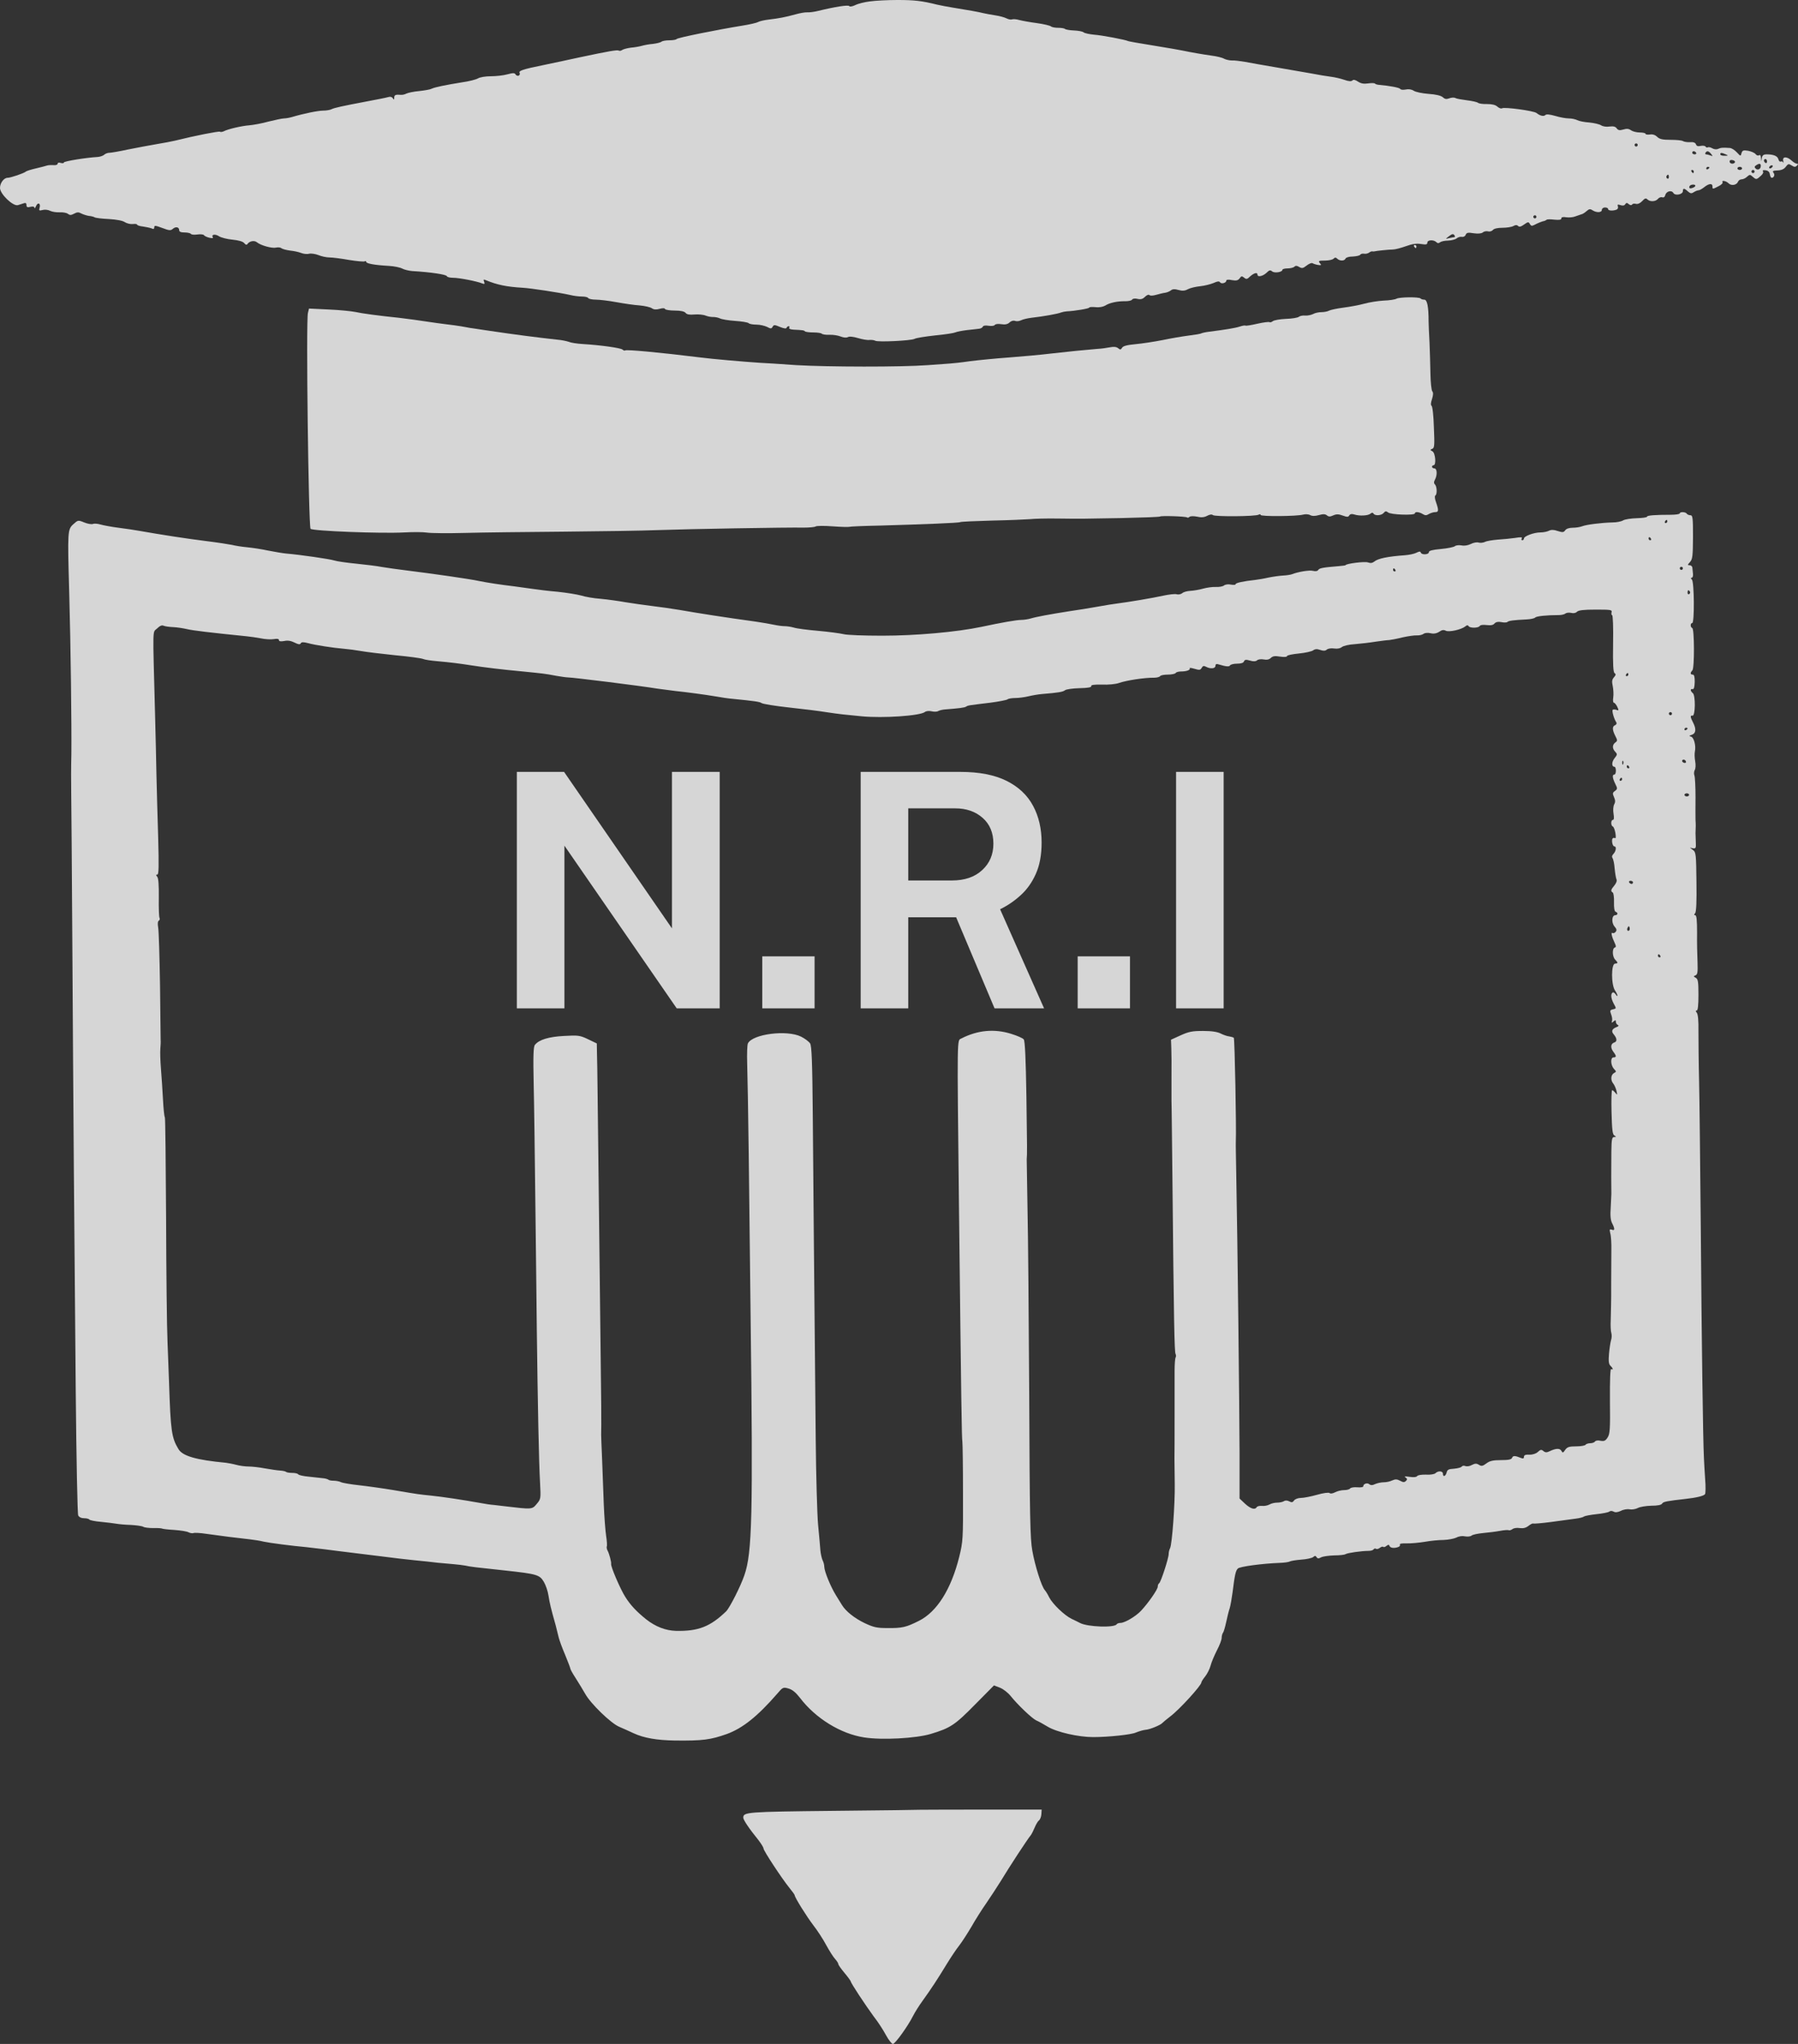 <svg width="66" height="75" viewBox="0 0 66 75" fill="none" xmlns="http://www.w3.org/2000/svg">
<rect x="0" y="0" width="66" height="75" fill="#333333" stroke="none"/>
<path d="M31.928 0.052C31.734 0.075 31.488 0.138 31.391 0.189C31.282 0.241 31.196 0.252 31.173 0.224C31.145 0.172 30.658 0.247 30.029 0.401C29.886 0.436 29.709 0.459 29.629 0.453C29.555 0.447 29.36 0.482 29.2 0.527C28.828 0.631 28.576 0.676 28.227 0.717C28.073 0.734 27.89 0.774 27.827 0.808C27.764 0.843 27.507 0.9 27.255 0.94C26.334 1.089 24.853 1.387 24.836 1.433C24.824 1.456 24.704 1.479 24.573 1.479C24.441 1.479 24.309 1.502 24.281 1.531C24.247 1.559 24.109 1.594 23.966 1.611C23.823 1.622 23.646 1.657 23.566 1.68C23.486 1.703 23.308 1.737 23.165 1.748C23.022 1.766 22.879 1.806 22.839 1.834C22.799 1.863 22.748 1.875 22.714 1.857C22.662 1.823 22.359 1.875 21.278 2.104C20.98 2.173 20.386 2.293 19.962 2.385C19.173 2.545 19.024 2.597 19.076 2.683C19.093 2.712 19.076 2.752 19.041 2.775C19.007 2.792 18.956 2.775 18.927 2.735C18.893 2.671 18.835 2.671 18.618 2.729C18.475 2.769 18.206 2.798 18.017 2.798C17.823 2.798 17.617 2.832 17.543 2.878C17.474 2.918 17.211 2.987 16.959 3.021C16.387 3.113 15.958 3.199 15.844 3.256C15.793 3.285 15.592 3.319 15.386 3.342C15.186 3.359 14.975 3.405 14.917 3.434C14.854 3.468 14.769 3.485 14.711 3.48C14.523 3.463 14.471 3.485 14.471 3.583C14.471 3.663 14.46 3.669 14.42 3.606C14.385 3.554 14.322 3.537 14.237 3.566C14.162 3.589 13.831 3.652 13.499 3.715C12.532 3.898 12.275 3.956 12.172 4.007C12.115 4.036 11.977 4.059 11.863 4.059C11.674 4.059 11.142 4.168 10.719 4.294C10.622 4.322 10.49 4.345 10.427 4.345C10.364 4.345 10.113 4.397 9.861 4.46C9.615 4.529 9.295 4.586 9.152 4.598C8.86 4.621 8.374 4.735 8.219 4.815C8.162 4.844 8.094 4.85 8.071 4.833C8.025 4.81 7.167 4.976 6.435 5.159C6.309 5.188 5.994 5.251 5.737 5.291C5.474 5.337 5.005 5.423 4.696 5.486C4.381 5.555 4.073 5.607 4.01 5.607C3.947 5.607 3.861 5.641 3.821 5.681C3.781 5.715 3.672 5.756 3.575 5.761C3.163 5.784 2.345 5.916 2.345 5.962C2.345 5.991 2.294 5.996 2.231 5.979C2.162 5.956 2.116 5.968 2.116 6.008C2.116 6.042 2.048 6.071 1.962 6.059C1.87 6.054 1.762 6.059 1.716 6.077C1.67 6.094 1.487 6.14 1.316 6.18C1.144 6.22 0.972 6.272 0.944 6.3C0.864 6.363 0.389 6.524 0.28 6.524C0.143 6.524 0 6.713 0 6.896C0 7.12 0.48 7.579 0.658 7.527C0.721 7.51 0.818 7.475 0.875 7.458C0.944 7.435 0.972 7.458 0.972 7.527C0.972 7.601 1.007 7.619 1.115 7.59C1.213 7.567 1.258 7.579 1.264 7.624C1.264 7.665 1.287 7.642 1.321 7.567C1.384 7.407 1.504 7.458 1.453 7.624C1.424 7.728 1.436 7.739 1.567 7.705C1.653 7.682 1.773 7.699 1.848 7.739C1.916 7.773 2.071 7.796 2.191 7.791C2.311 7.785 2.448 7.808 2.494 7.848C2.562 7.9 2.608 7.9 2.717 7.842C2.831 7.779 2.889 7.779 2.991 7.837C3.06 7.871 3.186 7.911 3.266 7.923C3.34 7.928 3.438 7.951 3.472 7.974C3.506 7.997 3.741 8.026 3.992 8.037C4.273 8.054 4.502 8.095 4.582 8.152C4.656 8.198 4.788 8.232 4.879 8.221C4.965 8.209 5.033 8.221 5.033 8.244C5.033 8.266 5.131 8.301 5.251 8.312C5.365 8.33 5.508 8.358 5.565 8.381C5.634 8.416 5.663 8.404 5.663 8.341C5.663 8.266 5.703 8.272 5.954 8.364C6.212 8.461 6.263 8.467 6.343 8.398C6.452 8.301 6.578 8.33 6.578 8.45C6.578 8.502 6.641 8.53 6.772 8.53C6.881 8.53 6.984 8.553 7.007 8.582C7.024 8.61 7.127 8.622 7.241 8.605C7.356 8.588 7.464 8.599 7.487 8.628C7.533 8.702 7.859 8.782 7.813 8.708C7.745 8.605 7.899 8.576 8.036 8.668C8.116 8.719 8.34 8.777 8.534 8.794C8.763 8.817 8.923 8.863 8.969 8.926C9.014 8.983 9.055 8.995 9.083 8.954C9.157 8.845 9.335 8.811 9.432 8.891C9.569 9.006 9.987 9.121 10.13 9.086C10.204 9.069 10.29 9.075 10.33 9.109C10.37 9.138 10.513 9.178 10.65 9.195C10.782 9.207 10.965 9.247 11.051 9.281C11.137 9.316 11.268 9.333 11.348 9.31C11.423 9.293 11.577 9.316 11.691 9.361C11.8 9.407 11.983 9.447 12.098 9.447C12.206 9.447 12.532 9.488 12.812 9.539C13.098 9.585 13.356 9.608 13.384 9.591C13.419 9.574 13.442 9.579 13.442 9.608C13.442 9.671 13.751 9.728 14.277 9.757C14.471 9.768 14.689 9.814 14.763 9.854C14.837 9.895 15.003 9.935 15.129 9.946C15.81 9.986 16.387 10.072 16.404 10.135C16.416 10.17 16.519 10.193 16.633 10.193C16.851 10.193 17.503 10.319 17.697 10.399C17.789 10.433 17.8 10.422 17.772 10.342C17.737 10.256 17.749 10.244 17.829 10.279C18.246 10.451 18.595 10.525 19.19 10.559C19.493 10.577 20.517 10.732 20.923 10.823C21.055 10.858 21.255 10.881 21.364 10.881C21.467 10.881 21.575 10.903 21.593 10.938C21.61 10.967 21.735 10.995 21.867 10.995C21.999 10.995 22.342 11.035 22.622 11.087C22.908 11.139 23.291 11.196 23.48 11.207C23.669 11.225 23.869 11.27 23.926 11.31C24 11.362 24.086 11.368 24.212 11.333C24.332 11.299 24.401 11.305 24.412 11.339C24.424 11.368 24.584 11.396 24.767 11.396C24.984 11.396 25.122 11.425 25.167 11.482C25.213 11.54 25.31 11.557 25.493 11.54C25.631 11.528 25.819 11.546 25.899 11.58C25.985 11.614 26.111 11.637 26.186 11.632C26.26 11.632 26.369 11.655 26.426 11.683C26.489 11.717 26.735 11.758 26.981 11.775C27.227 11.792 27.45 11.826 27.484 11.861C27.512 11.889 27.638 11.912 27.77 11.912C27.896 11.912 28.067 11.953 28.153 11.993C28.29 12.067 28.319 12.067 28.359 11.993C28.405 11.912 28.433 11.912 28.634 11.998C28.777 12.056 28.862 12.067 28.874 12.027C28.885 11.998 28.92 11.97 28.948 11.97C28.983 11.97 28.988 11.993 28.971 12.027C28.948 12.062 29.017 12.09 29.125 12.096C29.48 12.113 29.509 12.119 29.549 12.159C29.572 12.182 29.715 12.199 29.863 12.199C30.012 12.199 30.149 12.222 30.166 12.245C30.184 12.268 30.304 12.291 30.441 12.285C30.578 12.279 30.761 12.308 30.859 12.348C30.962 12.388 31.064 12.4 31.122 12.371C31.179 12.337 31.322 12.354 31.494 12.405C31.648 12.451 31.837 12.486 31.917 12.474C31.997 12.469 32.088 12.48 32.128 12.503C32.22 12.56 33.438 12.503 33.57 12.434C33.627 12.4 33.965 12.348 34.325 12.308C34.685 12.274 35.017 12.222 35.063 12.199C35.108 12.176 35.303 12.136 35.492 12.113C35.681 12.096 35.886 12.067 35.944 12.062C36.007 12.056 36.069 12.016 36.081 11.981C36.092 11.947 36.178 11.935 36.287 11.953C36.395 11.97 36.493 11.958 36.516 11.924C36.538 11.889 36.641 11.878 36.75 11.895C36.893 11.918 36.985 11.901 37.059 11.832C37.116 11.775 37.202 11.752 37.259 11.775C37.316 11.798 37.414 11.786 37.482 11.752C37.551 11.717 37.722 11.677 37.865 11.66C38.317 11.609 38.826 11.517 38.952 11.465C38.998 11.448 39.09 11.431 39.152 11.425C39.444 11.414 39.982 11.322 39.982 11.288C39.982 11.265 40.085 11.259 40.211 11.27C40.348 11.288 40.491 11.259 40.571 11.213C40.725 11.11 41.023 11.047 41.309 11.053C41.423 11.053 41.538 11.03 41.555 10.995C41.578 10.955 41.663 10.944 41.755 10.967C41.875 10.995 41.949 10.972 42.029 10.892C42.098 10.823 42.167 10.8 42.195 10.829C42.224 10.858 42.327 10.852 42.441 10.818C42.55 10.789 42.699 10.749 42.767 10.743C42.842 10.732 42.933 10.691 42.979 10.657C43.036 10.605 43.122 10.6 43.259 10.64C43.402 10.68 43.494 10.674 43.608 10.611C43.694 10.565 43.894 10.519 44.06 10.502C44.226 10.485 44.443 10.428 44.552 10.382C44.689 10.319 44.752 10.313 44.786 10.359C44.832 10.433 45.015 10.382 45.015 10.296C45.015 10.261 45.095 10.25 45.221 10.279C45.381 10.307 45.444 10.29 45.502 10.216C45.564 10.124 45.587 10.124 45.667 10.187C45.747 10.256 45.782 10.25 45.89 10.141C46.033 10.015 46.159 9.981 46.159 10.078C46.159 10.175 46.348 10.141 46.485 10.015C46.588 9.912 46.628 9.9 46.697 9.958C46.783 10.032 47.074 9.986 47.074 9.9C47.074 9.872 47.16 9.849 47.263 9.849C47.366 9.849 47.48 9.82 47.515 9.786C47.561 9.74 47.606 9.746 47.692 9.797C47.789 9.854 47.829 9.849 47.961 9.746C48.047 9.677 48.144 9.637 48.184 9.66C48.218 9.682 48.31 9.711 48.384 9.723C48.504 9.74 48.516 9.728 48.447 9.654C48.384 9.574 48.407 9.562 48.63 9.562C48.767 9.562 48.91 9.533 48.95 9.493C49.002 9.442 49.036 9.442 49.088 9.493C49.179 9.585 49.357 9.579 49.391 9.488C49.408 9.447 49.523 9.413 49.654 9.413C49.786 9.407 49.906 9.379 49.929 9.35C49.946 9.316 50.014 9.298 50.077 9.31C50.135 9.321 50.22 9.298 50.255 9.27C50.295 9.241 50.346 9.218 50.369 9.224C50.398 9.23 50.432 9.23 50.449 9.224C50.501 9.207 50.987 9.155 51.136 9.155C51.216 9.155 51.427 9.098 51.605 9.035C51.839 8.949 51.999 8.926 52.165 8.954C52.348 8.983 52.394 8.972 52.394 8.903C52.394 8.8 52.628 8.788 52.726 8.886C52.771 8.931 52.811 8.931 52.863 8.891C52.903 8.857 53.035 8.828 53.16 8.828C53.281 8.823 53.418 8.788 53.469 8.748C53.515 8.708 53.601 8.679 53.664 8.691C53.721 8.702 53.784 8.668 53.801 8.616C53.835 8.536 53.887 8.524 54.093 8.559C54.259 8.582 54.373 8.57 54.43 8.53C54.47 8.49 54.562 8.473 54.625 8.49C54.682 8.507 54.762 8.484 54.802 8.438C54.842 8.387 54.979 8.358 55.151 8.358C55.305 8.358 55.488 8.33 55.551 8.295C55.631 8.249 55.683 8.249 55.729 8.295C55.769 8.335 55.837 8.318 55.946 8.238C56.089 8.135 56.112 8.135 56.158 8.221C56.198 8.289 56.232 8.301 56.318 8.255C56.432 8.192 56.627 8.112 56.695 8.106C56.712 8.1 56.747 8.083 56.77 8.066C56.787 8.043 56.918 8.043 57.056 8.06C57.239 8.077 57.313 8.066 57.313 8.014C57.313 7.968 57.376 7.951 57.502 7.974C57.599 7.986 57.748 7.974 57.828 7.94C57.908 7.911 58.005 7.877 58.045 7.865C58.091 7.859 58.177 7.802 58.234 7.751C58.331 7.665 58.371 7.659 58.457 7.716C58.611 7.814 58.8 7.802 58.8 7.699C58.8 7.653 58.852 7.613 58.914 7.613C58.977 7.613 59.029 7.636 59.029 7.67C59.029 7.733 59.2 7.745 59.338 7.693C59.384 7.676 59.406 7.624 59.389 7.573C59.361 7.504 59.384 7.493 59.486 7.527C59.567 7.556 59.63 7.544 59.658 7.493C59.698 7.435 59.727 7.435 59.79 7.493C59.841 7.533 59.893 7.538 59.91 7.504C59.927 7.475 59.99 7.464 60.053 7.481C60.116 7.498 60.207 7.458 60.282 7.378C60.373 7.275 60.419 7.263 60.47 7.315C60.568 7.412 60.773 7.401 60.859 7.298C60.899 7.246 60.974 7.223 61.019 7.24C61.065 7.258 61.111 7.229 61.128 7.16C61.162 7.017 61.357 6.965 61.425 7.08C61.489 7.194 61.775 7.137 61.775 7.011C61.775 6.896 61.826 6.902 61.958 7.023C62.049 7.103 62.089 7.109 62.175 7.051C62.238 7.011 62.318 6.982 62.352 6.982C62.386 6.982 62.478 6.931 62.558 6.868C62.73 6.73 62.861 6.719 62.861 6.839C62.861 6.948 62.861 6.948 63.084 6.833C63.181 6.787 63.25 6.719 63.233 6.69C63.176 6.604 63.365 6.633 63.456 6.73C63.559 6.828 63.748 6.793 63.799 6.667C63.816 6.621 63.874 6.581 63.925 6.581C63.982 6.581 64.074 6.541 64.131 6.484C64.228 6.398 64.24 6.398 64.348 6.495C64.446 6.581 64.474 6.587 64.56 6.518C64.703 6.403 64.749 6.335 64.709 6.277C64.692 6.249 64.737 6.237 64.812 6.249C64.903 6.26 64.955 6.312 64.966 6.392C64.978 6.466 65.006 6.524 65.035 6.524C65.121 6.524 65.161 6.409 65.098 6.335C65.052 6.277 65.086 6.26 65.246 6.254C65.389 6.249 65.487 6.208 65.55 6.122C65.635 6.008 65.658 6.002 65.767 6.071C65.864 6.134 65.904 6.134 65.961 6.077C66.013 6.025 66.013 6.008 65.961 6.008C65.921 6.008 65.835 5.956 65.767 5.893C65.59 5.733 65.418 5.738 65.458 5.905C65.475 5.979 65.475 6.002 65.458 5.962C65.441 5.928 65.401 5.91 65.367 5.928C65.338 5.945 65.298 5.91 65.281 5.847C65.252 5.727 65.109 5.664 64.852 5.664C64.737 5.664 64.692 5.698 64.674 5.79L64.651 5.922L64.64 5.79C64.634 5.704 64.612 5.67 64.566 5.698C64.531 5.721 64.474 5.698 64.44 5.652C64.406 5.607 64.285 5.555 64.165 5.532C63.988 5.503 63.954 5.521 63.925 5.624C63.897 5.738 63.891 5.738 63.754 5.589C63.673 5.503 63.559 5.429 63.49 5.429C63.233 5.412 63.17 5.417 63.067 5.463C63.004 5.492 62.918 5.48 62.85 5.44C62.793 5.406 62.718 5.389 62.69 5.406C62.661 5.423 62.627 5.412 62.604 5.377C62.587 5.349 62.507 5.337 62.426 5.354C62.329 5.377 62.278 5.36 62.255 5.297C62.232 5.234 62.158 5.205 62.038 5.217C61.94 5.222 61.82 5.205 61.775 5.177C61.729 5.148 61.529 5.131 61.323 5.131C61.031 5.131 60.922 5.108 60.831 5.022C60.756 4.947 60.659 4.919 60.562 4.936C60.47 4.947 60.402 4.936 60.402 4.907C60.402 4.884 60.304 4.861 60.19 4.861C60.07 4.861 59.927 4.821 59.87 4.781C59.795 4.724 59.715 4.712 59.59 4.752C59.452 4.793 59.395 4.781 59.343 4.707C59.298 4.643 59.218 4.626 59.08 4.643C58.972 4.661 58.84 4.643 58.772 4.598C58.709 4.557 58.514 4.512 58.331 4.494C58.154 4.483 57.959 4.443 57.896 4.408C57.828 4.374 57.691 4.345 57.582 4.345C57.479 4.345 57.256 4.305 57.09 4.254C56.884 4.196 56.764 4.185 56.73 4.219C56.667 4.282 56.535 4.254 56.398 4.145C56.295 4.064 55.225 3.921 55.139 3.973C55.105 3.996 55.025 3.967 54.968 3.915C54.894 3.847 54.768 3.818 54.585 3.818C54.436 3.824 54.287 3.801 54.253 3.772C54.218 3.743 54.035 3.703 53.847 3.68C53.664 3.657 53.469 3.623 53.429 3.6C53.383 3.571 53.281 3.577 53.206 3.606C53.097 3.646 53.04 3.64 52.966 3.571C52.897 3.508 52.709 3.463 52.44 3.445C52.211 3.428 51.965 3.377 51.896 3.331C51.816 3.279 51.708 3.262 51.599 3.285C51.507 3.302 51.416 3.296 51.399 3.262C51.37 3.216 51.01 3.147 50.609 3.113C50.552 3.107 50.489 3.09 50.472 3.067C50.449 3.044 50.335 3.044 50.22 3.061C50.066 3.084 49.963 3.067 49.854 2.998C49.751 2.929 49.683 2.912 49.643 2.952C49.603 2.992 49.505 2.987 49.345 2.929C49.214 2.884 48.991 2.832 48.848 2.815C48.705 2.798 48.396 2.746 48.161 2.7C47.927 2.66 47.349 2.557 46.874 2.477C46.405 2.396 45.873 2.305 45.702 2.27C45.53 2.241 45.313 2.213 45.221 2.219C45.13 2.219 45.004 2.19 44.935 2.156C44.872 2.115 44.661 2.064 44.472 2.041C44.14 1.995 43.717 1.92 43.414 1.857C43.334 1.84 42.859 1.754 42.355 1.674C41.852 1.594 41.429 1.519 41.412 1.508C41.337 1.462 40.434 1.29 40.159 1.273C39.987 1.255 39.816 1.221 39.776 1.187C39.736 1.152 39.576 1.124 39.416 1.118C39.261 1.112 39.112 1.083 39.09 1.061C39.067 1.038 38.952 1.02 38.838 1.02C38.723 1.02 38.609 0.998 38.58 0.969C38.546 0.94 38.317 0.883 38.06 0.848C37.803 0.814 37.517 0.762 37.414 0.734C37.311 0.705 37.196 0.694 37.151 0.711C37.11 0.728 37.019 0.711 36.95 0.676C36.876 0.636 36.687 0.585 36.527 0.562C36.367 0.539 36.172 0.499 36.092 0.482C35.944 0.441 35.48 0.361 34.948 0.275C34.777 0.247 34.531 0.201 34.405 0.172C33.833 0.029 33.558 3.71933e-05 32.946 3.71933e-05C32.586 3.71933e-05 32.128 0.023 31.928 0.052ZM60.116 5.32C60.116 5.349 60.093 5.377 60.059 5.377C60.03 5.377 60.001 5.349 60.001 5.32C60.001 5.286 60.03 5.263 60.059 5.263C60.093 5.263 60.116 5.286 60.116 5.32ZM62.261 5.607C62.278 5.635 62.255 5.664 62.209 5.664C62.158 5.664 62.118 5.635 62.118 5.607C62.118 5.572 62.141 5.549 62.169 5.549C62.203 5.549 62.243 5.572 62.261 5.607ZM62.81 5.647C62.878 5.733 62.878 5.738 62.787 5.704C62.73 5.681 62.655 5.664 62.627 5.664C62.592 5.664 62.587 5.635 62.604 5.607C62.655 5.521 62.724 5.538 62.81 5.647ZM63.347 5.664C63.45 5.71 63.445 5.715 63.307 5.715C63.216 5.721 63.147 5.693 63.147 5.664C63.147 5.595 63.193 5.595 63.347 5.664ZM63.685 5.956C63.639 6.037 63.49 6.014 63.49 5.928C63.49 5.876 63.53 5.859 63.605 5.876C63.668 5.893 63.702 5.928 63.685 5.956ZM64.863 5.928C64.863 5.973 64.84 5.996 64.806 5.979C64.777 5.962 64.749 5.922 64.749 5.887C64.749 5.859 64.777 5.836 64.806 5.836C64.84 5.836 64.863 5.876 64.863 5.928ZM64.634 6.088C64.634 6.208 64.52 6.26 64.446 6.186C64.394 6.134 64.4 6.105 64.463 6.065C64.583 5.985 64.634 5.996 64.634 6.088ZM65.063 6.122C65.046 6.151 65.001 6.18 64.972 6.18C64.938 6.18 64.932 6.151 64.949 6.122C64.966 6.088 65.012 6.065 65.04 6.065C65.075 6.065 65.081 6.088 65.063 6.122ZM62.747 6.145C62.747 6.163 62.724 6.191 62.69 6.208C62.661 6.226 62.632 6.214 62.632 6.186C62.632 6.151 62.661 6.122 62.69 6.122C62.724 6.122 62.747 6.134 62.747 6.145ZM63.948 6.18C63.948 6.208 63.908 6.237 63.862 6.237C63.816 6.237 63.776 6.208 63.776 6.18C63.776 6.145 63.816 6.122 63.862 6.122C63.908 6.122 63.948 6.145 63.948 6.18ZM62.175 6.294C62.175 6.323 62.163 6.352 62.152 6.352C62.135 6.352 62.106 6.323 62.089 6.294C62.072 6.26 62.083 6.237 62.112 6.237C62.146 6.237 62.175 6.26 62.175 6.294ZM64.406 6.294C64.406 6.323 64.383 6.352 64.348 6.352C64.32 6.352 64.291 6.323 64.291 6.294C64.291 6.26 64.32 6.237 64.348 6.237C64.383 6.237 64.406 6.26 64.406 6.294ZM61.26 6.501C61.26 6.547 61.231 6.57 61.203 6.552C61.168 6.529 61.157 6.489 61.174 6.461C61.225 6.38 61.26 6.398 61.26 6.501ZM62.232 6.816C62.232 6.868 62.055 6.937 62.02 6.902C62.003 6.885 62.003 6.851 62.026 6.822C62.06 6.765 62.232 6.753 62.232 6.816ZM56.398 7.957C56.398 7.986 56.375 8.014 56.341 8.014C56.312 8.014 56.283 7.986 56.283 7.957C56.283 7.923 56.312 7.9 56.341 7.9C56.375 7.9 56.398 7.923 56.398 7.957ZM53.395 8.645C53.412 8.674 53.412 8.702 53.383 8.702C53.361 8.702 53.275 8.719 53.195 8.737C53.057 8.771 53.052 8.771 53.166 8.685C53.303 8.576 53.349 8.565 53.395 8.645Z" fill="white" fill-opacity="0.8"/>
<path d="M51.908 9.046C51.925 9.075 51.953 9.104 51.971 9.104C51.982 9.104 51.993 9.075 51.993 9.046C51.993 9.012 51.965 8.989 51.931 8.989C51.902 8.989 51.891 9.012 51.908 9.046Z" fill="white" fill-opacity="0.8"/>
<path d="M51.261 10.961C51.21 10.99 50.998 11.024 50.792 11.03C50.581 11.041 50.261 11.093 50.072 11.145C49.889 11.196 49.545 11.259 49.317 11.288C49.088 11.317 48.848 11.368 48.791 11.397C48.733 11.431 48.602 11.454 48.505 11.454C48.407 11.454 48.27 11.483 48.201 11.523C48.133 11.557 48.001 11.586 47.91 11.58C47.824 11.569 47.715 11.592 47.675 11.626C47.629 11.661 47.418 11.695 47.2 11.701C46.983 11.712 46.766 11.747 46.72 11.787C46.674 11.821 46.623 11.838 46.6 11.821C46.583 11.804 46.382 11.827 46.154 11.879C45.931 11.93 45.73 11.964 45.719 11.947C45.708 11.936 45.61 11.947 45.513 11.982C45.341 12.039 44.981 12.096 44.392 12.171C44.255 12.188 44.123 12.217 44.094 12.234C44.066 12.251 43.86 12.286 43.631 12.314C43.402 12.343 42.968 12.417 42.67 12.48C42.373 12.538 41.927 12.607 41.681 12.629C41.366 12.658 41.223 12.698 41.189 12.761C41.143 12.836 41.12 12.841 41.046 12.778C40.983 12.727 40.886 12.715 40.743 12.744C40.623 12.767 40.422 12.796 40.297 12.801C39.805 12.841 39.238 12.899 38.581 12.973C38.203 13.019 37.511 13.082 37.036 13.117C36.567 13.151 35.921 13.214 35.606 13.254C35.292 13.3 34.96 13.335 34.863 13.34C34.771 13.346 34.411 13.375 34.062 13.398C33.072 13.472 30.39 13.466 29.229 13.398C28.645 13.357 28.044 13.317 27.884 13.312C27.272 13.271 26.145 13.174 25.711 13.117C24.229 12.933 22.988 12.819 22.948 12.859C22.931 12.876 22.885 12.859 22.845 12.824C22.771 12.767 22.056 12.664 21.392 12.624C21.186 12.612 20.958 12.578 20.878 12.543C20.797 12.515 20.609 12.475 20.449 12.463C19.768 12.389 18.824 12.268 17.989 12.142C17.772 12.108 17.509 12.073 17.417 12.056C17.32 12.045 17.177 12.022 17.102 12.005C17.022 11.987 16.834 11.959 16.674 11.936C16.519 11.919 16.233 11.879 16.044 11.855C15.352 11.752 14.895 11.689 14.643 11.661C13.905 11.586 13.27 11.5 13.047 11.448C12.91 11.42 12.469 11.374 12.069 11.357L11.343 11.322L11.303 11.483C11.228 11.77 11.325 19.325 11.4 19.405C11.486 19.486 14.002 19.583 14.843 19.537C15.158 19.52 15.53 19.52 15.672 19.543C15.816 19.566 16.445 19.572 17.074 19.555C17.703 19.537 19.328 19.52 20.677 19.509C22.033 19.497 23.6 19.474 24.166 19.451C25.259 19.411 28.891 19.348 29.509 19.36C29.709 19.36 29.904 19.342 29.938 19.319C29.972 19.291 30.258 19.291 30.573 19.314C30.887 19.337 31.162 19.342 31.179 19.331C31.196 19.319 31.711 19.297 32.323 19.285C33.925 19.239 35.2 19.188 35.246 19.159C35.269 19.142 35.795 19.119 36.418 19.102C37.042 19.09 37.665 19.061 37.808 19.05C37.951 19.033 38.403 19.021 38.809 19.027C39.77 19.038 39.576 19.038 41.166 19.01C41.932 18.993 42.567 18.97 42.584 18.953C42.624 18.918 43.534 18.947 43.574 18.987C43.591 19.004 43.631 18.998 43.666 18.964C43.706 18.935 43.82 18.935 43.94 18.958C44.089 18.993 44.197 18.987 44.306 18.93C44.403 18.878 44.483 18.866 44.523 18.901C44.598 18.964 46.102 18.953 46.205 18.884C46.245 18.861 46.274 18.866 46.274 18.895C46.274 18.958 47.595 18.947 47.83 18.884C47.91 18.861 48.03 18.866 48.093 18.901C48.167 18.941 48.27 18.941 48.413 18.901C48.573 18.855 48.648 18.861 48.71 18.912C48.773 18.964 48.825 18.964 48.939 18.912C49.054 18.861 49.134 18.861 49.288 18.918C49.448 18.976 49.494 18.976 49.528 18.912C49.563 18.861 49.62 18.849 49.711 18.878C49.9 18.941 50.22 18.924 50.306 18.849C50.358 18.803 50.392 18.803 50.421 18.849C50.472 18.935 50.712 18.918 50.792 18.821C50.85 18.752 50.878 18.746 50.953 18.803C51.05 18.89 51.936 18.918 51.936 18.838C51.936 18.769 52.091 18.78 52.222 18.861C52.314 18.918 52.36 18.918 52.451 18.861C52.514 18.826 52.617 18.792 52.68 18.792C52.812 18.792 52.817 18.729 52.714 18.431C52.669 18.316 52.657 18.202 52.686 18.184C52.76 18.144 52.749 17.852 52.674 17.777C52.629 17.732 52.629 17.68 52.674 17.6C52.766 17.428 52.754 17.187 52.651 17.187C52.606 17.187 52.566 17.158 52.566 17.13C52.566 17.095 52.594 17.072 52.623 17.072C52.726 17.072 52.691 16.625 52.583 16.562C52.491 16.51 52.491 16.505 52.571 16.47C52.657 16.442 52.663 16.344 52.634 15.679C52.623 15.261 52.583 14.905 52.548 14.888C52.514 14.865 52.52 14.773 52.566 14.642C52.611 14.498 52.617 14.407 52.577 14.361C52.543 14.321 52.514 14.034 52.508 13.719C52.503 13.403 52.486 12.887 52.474 12.572C52.457 12.257 52.44 11.907 52.44 11.798C52.44 11.254 52.388 10.996 52.285 10.996C52.228 10.996 52.165 10.978 52.142 10.95C52.079 10.892 51.376 10.898 51.261 10.961Z" fill="white" fill-opacity="0.8"/>
<path d="M61.66 18.838C61.66 18.866 61.511 18.889 61.334 18.889C60.756 18.889 60.459 18.912 60.459 18.958C60.459 18.987 60.287 19.009 60.081 19.015C59.87 19.021 59.647 19.055 59.578 19.096C59.515 19.136 59.343 19.17 59.2 19.17C58.766 19.181 58.24 19.25 58.085 19.308C57.999 19.342 57.845 19.365 57.73 19.365C57.605 19.365 57.496 19.399 57.456 19.457C57.399 19.537 57.359 19.543 57.181 19.485C57.033 19.434 56.941 19.434 56.861 19.474C56.798 19.508 56.655 19.537 56.541 19.537C56.306 19.537 55.94 19.674 55.94 19.761C55.94 19.795 55.912 19.824 55.877 19.824C55.849 19.824 55.837 19.795 55.86 19.755C55.889 19.709 55.826 19.703 55.62 19.738C55.465 19.761 55.174 19.789 54.979 19.801C54.779 19.818 54.562 19.852 54.505 19.887C54.442 19.915 54.339 19.927 54.281 19.91C54.218 19.887 54.087 19.91 53.99 19.961C53.887 20.013 53.749 20.036 53.647 20.013C53.555 19.996 53.446 20.007 53.406 20.041C53.366 20.076 53.138 20.122 52.892 20.145C52.577 20.173 52.451 20.208 52.451 20.259C52.451 20.357 52.182 20.368 52.154 20.276C52.136 20.225 52.096 20.231 51.993 20.282C51.919 20.322 51.725 20.362 51.57 20.374C50.935 20.42 50.575 20.494 50.443 20.609C50.375 20.66 50.312 20.672 50.215 20.638C50.106 20.592 49.391 20.683 49.391 20.741C49.391 20.747 49.277 20.764 49.134 20.775C48.579 20.821 48.43 20.844 48.39 20.913C48.361 20.959 48.287 20.97 48.196 20.947C48.064 20.913 47.646 20.982 47.418 21.073C47.372 21.09 47.229 21.113 47.103 21.119C46.977 21.125 46.731 21.159 46.56 21.194C46.388 21.234 46.171 21.268 46.073 21.28C45.639 21.326 45.358 21.389 45.358 21.434C45.358 21.463 45.284 21.469 45.187 21.452C45.09 21.429 44.981 21.446 44.935 21.48C44.889 21.52 44.758 21.543 44.632 21.538C44.512 21.532 44.3 21.561 44.157 21.601C44.014 21.641 43.808 21.675 43.694 21.681C43.58 21.687 43.442 21.721 43.397 21.767C43.345 21.807 43.254 21.824 43.196 21.807C43.139 21.784 42.91 21.813 42.693 21.859C42.31 21.945 41.412 22.094 41.011 22.145C40.903 22.157 40.582 22.208 40.296 22.26C40.016 22.311 39.553 22.386 39.267 22.426C38.535 22.541 38.037 22.633 37.831 22.696C37.734 22.724 37.579 22.747 37.488 22.747C37.316 22.747 36.761 22.845 36.035 23C35.114 23.194 33.616 23.326 32.38 23.326C31.722 23.326 31.082 23.303 30.962 23.269C30.841 23.24 30.424 23.183 30.029 23.148C29.635 23.114 29.234 23.062 29.137 23.028C29.04 23 28.891 22.977 28.805 22.977C28.719 22.977 28.542 22.954 28.41 22.925C28.279 22.896 27.976 22.845 27.741 22.81C26.609 22.655 25.631 22.501 24.939 22.38C24.67 22.334 24.224 22.271 23.938 22.237C23.657 22.203 23.217 22.14 22.965 22.099C22.713 22.054 22.302 21.996 22.05 21.973C21.798 21.956 21.478 21.899 21.335 21.853C21.192 21.813 20.809 21.75 20.477 21.715C20.145 21.687 19.722 21.635 19.533 21.606C19.345 21.578 19.047 21.538 18.875 21.515C18.384 21.457 17.897 21.383 17.588 21.32C17.251 21.245 15.838 21.045 14.957 20.936C14.614 20.896 14.185 20.832 14.014 20.804C13.842 20.77 13.419 20.718 13.07 20.683C12.727 20.649 12.361 20.598 12.258 20.563C12.092 20.512 11.039 20.357 10.496 20.311C10.37 20.299 10.073 20.248 9.838 20.202C9.604 20.15 9.255 20.099 9.066 20.081C8.877 20.064 8.631 20.024 8.523 19.996C8.414 19.973 7.973 19.904 7.55 19.852C6.852 19.766 5.897 19.617 5.119 19.48C4.965 19.451 4.616 19.399 4.347 19.365C4.078 19.331 3.781 19.273 3.684 19.245C3.586 19.216 3.461 19.204 3.409 19.227C3.358 19.245 3.215 19.222 3.089 19.17C2.866 19.078 2.86 19.084 2.688 19.239C2.482 19.428 2.477 19.491 2.54 21.715C2.597 23.75 2.631 26.617 2.62 27.677C2.608 28.136 2.608 28.755 2.614 29.053C2.62 29.351 2.637 31.776 2.654 34.442C2.671 37.108 2.694 40.925 2.711 42.926C2.728 44.927 2.757 48.578 2.78 51.038C2.803 53.531 2.843 55.555 2.871 55.607C2.9 55.67 2.986 55.71 3.089 55.71C3.18 55.71 3.266 55.733 3.283 55.761C3.3 55.784 3.489 55.825 3.701 55.842C3.918 55.865 4.17 55.893 4.261 55.91C4.359 55.928 4.599 55.951 4.805 55.956C5.011 55.968 5.216 55.996 5.262 56.025C5.308 56.054 5.474 56.071 5.634 56.071C5.788 56.065 5.937 56.077 5.966 56.094C5.989 56.105 6.189 56.128 6.406 56.14C6.629 56.157 6.858 56.191 6.921 56.226C6.978 56.254 7.064 56.272 7.104 56.254C7.144 56.237 7.361 56.249 7.579 56.283C8.054 56.352 8.786 56.444 9.169 56.484C9.318 56.501 9.546 56.535 9.684 56.57C9.89 56.616 10.719 56.724 11.239 56.77C11.337 56.782 11.646 56.816 11.926 56.851C12.212 56.891 12.658 56.942 12.927 56.977C13.196 57.011 13.699 57.074 14.042 57.114C14.391 57.16 14.917 57.223 15.215 57.252C15.512 57.281 15.901 57.321 16.073 57.344C16.244 57.361 16.502 57.384 16.645 57.395C16.788 57.407 16.982 57.43 17.074 57.447C17.28 57.493 17.44 57.51 18.561 57.63C19.711 57.756 19.808 57.785 19.962 58.043C20.031 58.158 20.111 58.387 20.134 58.553C20.18 58.84 20.22 59.012 20.397 59.637C20.437 59.791 20.488 59.998 20.511 60.095C20.534 60.187 20.637 60.474 20.746 60.726C20.849 60.978 20.935 61.202 20.935 61.225C20.935 61.253 21.02 61.408 21.129 61.574C21.232 61.735 21.392 61.998 21.478 62.148C21.678 62.514 22.433 63.242 22.731 63.363C22.857 63.42 23.102 63.523 23.268 63.604C23.64 63.776 24.121 63.856 24.767 63.867C25.797 63.879 26.082 63.839 26.683 63.627C27.261 63.414 27.804 62.984 28.531 62.148C28.731 61.913 28.748 61.901 28.942 61.958C29.085 61.998 29.211 62.102 29.366 62.302C29.938 63.053 30.859 63.621 31.722 63.753C32.38 63.856 33.621 63.787 34.159 63.627C34.885 63.409 35.051 63.3 35.789 62.549L36.487 61.844L36.71 61.93C36.836 61.981 37.008 62.119 37.099 62.234C37.351 62.549 37.877 63.053 38.037 63.128C38.117 63.162 38.306 63.265 38.455 63.357C38.798 63.563 39.593 63.741 40.125 63.741C40.703 63.741 41.532 63.65 41.692 63.575C41.806 63.529 41.972 63.478 42.058 63.472C42.218 63.46 42.613 63.294 42.67 63.22C42.687 63.202 42.813 63.093 42.956 62.984C43.294 62.732 44.1 61.844 44.1 61.735C44.1 61.706 44.163 61.609 44.237 61.517C44.312 61.425 44.403 61.248 44.438 61.116C44.472 60.984 44.581 60.732 44.672 60.554C44.769 60.37 44.844 60.17 44.844 60.101C44.844 60.032 44.867 59.952 44.889 59.918C44.918 59.889 44.969 59.711 45.01 59.522C45.05 59.333 45.107 59.098 45.141 59.006C45.17 58.909 45.215 58.651 45.244 58.433C45.324 57.785 45.358 57.636 45.438 57.556C45.507 57.481 46.348 57.372 46.96 57.349C47.132 57.344 47.303 57.321 47.343 57.298C47.378 57.275 47.566 57.246 47.761 57.229C47.955 57.218 48.156 57.172 48.201 57.137C48.264 57.08 48.293 57.08 48.327 57.137C48.367 57.195 48.401 57.195 48.499 57.143C48.567 57.109 48.785 57.08 48.979 57.074C49.174 57.074 49.362 57.051 49.391 57.028C49.454 56.983 49.986 56.908 50.232 56.908C50.318 56.908 50.403 56.885 50.42 56.851C50.443 56.822 50.483 56.81 50.512 56.833C50.541 56.851 50.609 56.833 50.655 56.793C50.701 56.759 50.752 56.742 50.775 56.759C50.792 56.782 50.849 56.765 50.895 56.724C50.964 56.673 50.987 56.673 51.004 56.724C51.032 56.805 51.181 56.822 51.33 56.765C51.382 56.747 51.404 56.707 51.387 56.673C51.37 56.644 51.467 56.627 51.633 56.633C51.782 56.639 52.085 56.61 52.302 56.575C52.52 56.535 52.829 56.507 52.995 56.507C53.166 56.501 53.372 56.461 53.458 56.421C53.555 56.369 53.681 56.352 53.778 56.375C53.87 56.392 53.978 56.381 54.018 56.346C54.058 56.312 54.247 56.272 54.436 56.254C54.625 56.237 54.905 56.203 55.059 56.174C55.214 56.145 55.357 56.134 55.385 56.151C55.408 56.163 55.465 56.145 55.517 56.111C55.563 56.071 55.677 56.054 55.786 56.071C55.917 56.088 56.009 56.065 56.106 55.991C56.18 55.933 56.255 55.893 56.278 55.905C56.295 55.916 56.598 55.893 56.941 55.847C57.29 55.802 57.685 55.744 57.828 55.727C57.971 55.71 58.114 55.675 58.142 55.647C58.177 55.624 58.383 55.584 58.6 55.561C58.823 55.538 59.029 55.498 59.069 55.469C59.109 55.435 59.172 55.435 59.235 55.469C59.298 55.504 59.383 55.492 59.498 55.44C59.59 55.389 59.738 55.366 59.818 55.383C59.904 55.4 60.036 55.377 60.116 55.337C60.196 55.291 60.419 55.257 60.613 55.251C60.848 55.251 60.985 55.223 61.014 55.171C61.054 55.102 61.185 55.079 61.889 54.999C62.261 54.959 62.547 54.89 62.587 54.827C62.609 54.793 62.615 54.546 62.592 54.277C62.575 54.007 62.552 53.658 62.547 53.503C62.512 52.855 62.461 49.06 62.432 45.105C62.409 42.788 62.386 40.335 62.369 39.658C62.352 38.982 62.346 38.162 62.346 37.836C62.352 37.451 62.329 37.216 62.283 37.159C62.238 37.102 62.238 37.079 62.283 37.079C62.324 37.079 62.346 36.89 62.346 36.505C62.346 36.024 62.329 35.926 62.249 35.881C62.158 35.829 62.158 35.823 62.238 35.789C62.312 35.76 62.324 35.674 62.312 35.313C62.301 35.072 62.289 34.579 62.295 34.224C62.295 33.765 62.278 33.582 62.226 33.582C62.181 33.582 62.175 33.565 62.226 33.507C62.266 33.45 62.283 33.077 62.272 32.355C62.261 31.358 62.255 31.272 62.146 31.191L62.032 31.105L62.146 31.128C62.243 31.145 62.261 31.117 62.249 30.916C62.243 30.79 62.238 30.635 62.238 30.572C62.249 30.366 62.249 30.234 62.238 30.085C62.238 30.005 62.232 29.632 62.238 29.254C62.238 28.875 62.221 28.52 62.198 28.457C62.175 28.4 62.181 28.308 62.209 28.256C62.243 28.205 62.249 28.061 62.226 27.935C62.203 27.809 62.198 27.649 62.215 27.574C62.261 27.368 62.181 27.058 62.072 27.029C61.992 27.007 61.998 26.995 62.106 26.961C62.255 26.909 62.272 26.749 62.146 26.508C62.043 26.313 62.038 26.238 62.129 26.261C62.232 26.279 62.243 25.522 62.141 25.436C62.043 25.356 62.038 25.264 62.135 25.287C62.181 25.293 62.203 25.212 62.209 25.023C62.209 24.834 62.192 24.754 62.135 24.754C62.043 24.754 62.038 24.685 62.123 24.599C62.203 24.519 62.198 23.068 62.118 23.045C62.043 23.017 62.043 22.862 62.118 22.862C62.203 22.862 62.192 21.354 62.106 21.268C62.06 21.222 62.06 21.199 62.1 21.199C62.129 21.199 62.152 21.142 62.146 21.068C62.141 20.999 62.129 20.896 62.123 20.838C62.123 20.787 62.078 20.741 62.02 20.741C61.94 20.741 61.94 20.729 62.038 20.62C62.129 20.517 62.141 20.403 62.146 19.703C62.146 18.992 62.135 18.906 62.049 18.906C61.998 18.906 61.935 18.878 61.917 18.849C61.877 18.78 61.66 18.774 61.66 18.838ZM61.203 19.136C61.203 19.164 61.174 19.193 61.139 19.193C61.111 19.193 61.099 19.164 61.117 19.136C61.134 19.101 61.162 19.078 61.18 19.078C61.191 19.078 61.203 19.101 61.203 19.136ZM60.602 19.766C60.619 19.795 60.608 19.824 60.579 19.824C60.545 19.824 60.516 19.795 60.516 19.766C60.516 19.732 60.528 19.709 60.539 19.709C60.556 19.709 60.585 19.732 60.602 19.766ZM61.774 20.855C61.774 20.884 61.752 20.913 61.717 20.913C61.689 20.913 61.66 20.884 61.66 20.855C61.66 20.821 61.689 20.798 61.717 20.798C61.752 20.798 61.774 20.821 61.774 20.855ZM51.221 20.913C51.239 20.941 51.227 20.97 51.198 20.97C51.164 20.97 51.136 20.941 51.136 20.913C51.136 20.878 51.147 20.855 51.158 20.855C51.175 20.855 51.204 20.878 51.221 20.913ZM62.032 21.71C62.049 21.738 62.038 21.778 62.003 21.801C61.975 21.819 61.946 21.796 61.946 21.75C61.946 21.647 61.98 21.629 62.032 21.71ZM59.155 22.472C59.143 22.529 59.155 22.575 59.178 22.575C59.206 22.575 59.223 23.045 59.212 23.619C59.2 24.392 59.218 24.673 59.269 24.702C59.321 24.736 59.315 24.771 59.246 24.851C59.172 24.937 59.16 25 59.2 25.178C59.223 25.298 59.235 25.482 59.218 25.591C59.2 25.7 59.212 25.785 59.24 25.785C59.269 25.785 59.326 25.854 59.366 25.935C59.424 26.066 59.424 26.084 59.338 26.049C59.292 26.032 59.229 26.026 59.2 26.044C59.16 26.072 59.24 26.37 59.332 26.508C59.355 26.548 59.332 26.588 59.286 26.611C59.178 26.651 59.178 26.777 59.292 27.001C59.378 27.167 59.378 27.184 59.292 27.247C59.178 27.333 59.178 27.471 59.292 27.586C59.372 27.672 59.372 27.689 59.263 27.826C59.155 27.964 59.155 28.136 59.263 28.136C59.292 28.136 59.315 28.199 59.315 28.279C59.315 28.36 59.292 28.422 59.258 28.422C59.172 28.422 59.189 28.549 59.292 28.761C59.378 28.933 59.378 28.95 59.281 29.024C59.189 29.087 59.189 29.122 59.246 29.248C59.298 29.363 59.298 29.437 59.252 29.517C59.218 29.586 59.206 29.73 59.229 29.861C59.252 30.005 59.246 30.085 59.206 30.085C59.126 30.085 59.126 30.297 59.2 30.326C59.235 30.337 59.275 30.446 59.298 30.567C59.321 30.721 59.315 30.779 59.269 30.75C59.24 30.733 59.2 30.75 59.183 30.784C59.155 30.888 59.2 31.059 59.263 31.059C59.343 31.059 59.321 31.232 59.229 31.329C59.172 31.386 59.16 31.438 59.189 31.484C59.218 31.518 59.258 31.69 59.269 31.862C59.286 32.034 59.315 32.218 59.338 32.269C59.361 32.321 59.326 32.412 59.258 32.493C59.132 32.642 59.115 32.699 59.2 32.751C59.229 32.768 59.252 32.928 59.246 33.106C59.24 33.312 59.263 33.439 59.303 33.456C59.401 33.484 59.389 33.582 59.292 33.582C59.166 33.582 59.143 33.851 59.263 33.995C59.343 34.086 59.355 34.132 59.309 34.19C59.275 34.235 59.218 34.253 59.189 34.235C59.12 34.195 59.172 34.396 59.275 34.608C59.326 34.717 59.326 34.751 59.275 34.769C59.172 34.803 59.183 35.101 59.286 35.21C59.332 35.256 59.372 35.307 59.372 35.325C59.372 35.342 59.332 35.359 59.286 35.359C59.138 35.359 59.138 36.139 59.286 36.351C59.332 36.419 59.372 36.5 59.372 36.534C59.372 36.563 59.343 36.546 59.309 36.488C59.275 36.437 59.229 36.402 59.195 36.419C59.12 36.471 59.132 36.626 59.229 36.815C59.338 37.016 59.338 37.004 59.2 37.039C59.097 37.062 59.092 37.09 59.143 37.228C59.178 37.314 59.189 37.423 59.172 37.469C59.149 37.537 59.155 37.543 59.229 37.48C59.298 37.423 59.315 37.423 59.315 37.497C59.315 37.543 59.349 37.595 59.389 37.612C59.429 37.629 59.418 37.658 59.343 37.687C59.178 37.749 59.138 37.836 59.223 37.939C59.361 38.099 59.372 38.22 59.252 38.254C59.12 38.3 59.109 38.449 59.229 38.604C59.338 38.747 59.338 38.799 59.229 38.799C59.109 38.799 59.12 39.08 59.24 39.217C59.338 39.32 59.338 39.326 59.24 39.378C59.126 39.446 59.115 39.641 59.223 39.767C59.263 39.819 59.315 39.934 59.338 40.031C59.372 40.186 59.366 40.192 59.298 40.1C59.252 40.048 59.2 40.002 59.178 40.002C59.155 40.002 59.143 40.364 59.155 40.805C59.172 41.441 59.189 41.625 59.258 41.665C59.332 41.711 59.332 41.722 59.252 41.722C59.172 41.722 59.155 41.803 59.149 42.25C59.143 42.788 59.143 43.706 59.149 43.815C59.149 43.843 59.138 44.067 59.126 44.302C59.103 44.6 59.12 44.778 59.178 44.887C59.281 45.093 59.281 45.167 59.166 45.122C59.086 45.093 59.075 45.11 59.109 45.254C59.138 45.345 59.155 45.626 59.149 45.878C59.149 46.131 59.143 46.658 59.143 47.054C59.143 47.449 59.143 47.833 59.138 47.913C59.138 47.994 59.132 48.223 59.126 48.429C59.115 48.636 59.126 48.854 59.149 48.917C59.166 48.98 59.166 49.094 59.138 49.175C59.115 49.255 59.08 49.478 59.063 49.673C59.04 49.943 59.052 50.052 59.115 50.115C59.212 50.206 59.229 50.287 59.143 50.235C59.109 50.212 59.092 50.625 59.097 51.399C59.109 52.448 59.097 52.614 59.012 52.746C58.932 52.872 58.886 52.889 58.749 52.867C58.657 52.843 58.566 52.861 58.548 52.895C58.526 52.929 58.446 52.958 58.371 52.958C58.297 52.958 58.217 52.987 58.2 53.016C58.182 53.044 58.028 53.073 57.856 53.073C57.605 53.073 57.53 53.096 57.456 53.199C57.376 53.319 57.359 53.319 57.313 53.233C57.256 53.136 57.107 53.142 56.873 53.256C56.775 53.302 56.724 53.302 56.655 53.245C56.581 53.182 56.547 53.188 56.449 53.279C56.381 53.342 56.255 53.382 56.14 53.377C55.997 53.371 55.94 53.394 55.94 53.457C55.94 53.514 55.912 53.531 55.843 53.503C55.614 53.411 55.54 53.405 55.505 53.491C55.483 53.554 55.38 53.577 55.099 53.577C54.808 53.577 54.682 53.606 54.562 53.698C54.424 53.801 54.379 53.807 54.287 53.749C54.196 53.692 54.144 53.698 54.03 53.755C53.955 53.801 53.847 53.818 53.789 53.795C53.732 53.772 53.675 53.784 53.652 53.818C53.635 53.847 53.509 53.881 53.372 53.893C53.178 53.904 53.126 53.927 53.103 54.03C53.063 54.179 52.966 54.208 52.966 54.076C52.966 53.973 52.788 53.961 52.691 54.059C52.657 54.093 52.503 54.122 52.342 54.11C52.182 54.105 52.045 54.128 52.022 54.162C51.993 54.202 51.896 54.214 51.742 54.191C51.576 54.168 51.53 54.173 51.593 54.214C51.662 54.26 51.662 54.288 51.61 54.34C51.553 54.397 51.507 54.397 51.393 54.334C51.284 54.277 51.221 54.271 51.107 54.322C51.027 54.363 50.884 54.391 50.792 54.391C50.701 54.391 50.563 54.42 50.483 54.454C50.38 54.506 50.318 54.506 50.26 54.46C50.186 54.397 50.037 54.449 50.043 54.54C50.043 54.569 49.946 54.586 49.826 54.575C49.7 54.563 49.585 54.586 49.562 54.615C49.545 54.649 49.442 54.678 49.345 54.678C49.242 54.678 49.093 54.712 49.008 54.758C48.922 54.804 48.836 54.816 48.807 54.787C48.779 54.758 48.584 54.781 48.344 54.85C48.121 54.913 47.852 54.965 47.755 54.965C47.652 54.965 47.543 55.005 47.503 55.056C47.452 55.131 47.412 55.137 47.326 55.091C47.252 55.051 47.177 55.051 47.126 55.085C47.086 55.114 46.971 55.137 46.886 55.137C46.794 55.137 46.668 55.165 46.6 55.205C46.531 55.245 46.405 55.268 46.319 55.257C46.239 55.251 46.154 55.268 46.131 55.303C46.068 55.412 45.908 55.366 45.702 55.177L45.501 54.987V53.331C45.496 51.674 45.427 45.471 45.381 43.184C45.37 42.519 45.358 41.94 45.364 41.894C45.387 41.447 45.324 38.116 45.29 38.082C45.273 38.065 45.198 38.042 45.124 38.03C45.05 38.025 44.907 37.973 44.815 37.927C44.695 37.864 44.483 37.83 44.169 37.83C43.768 37.83 43.642 37.853 43.339 37.99L42.985 38.151L42.996 38.46C43.002 38.632 43.008 39.12 43.002 39.544C43.002 39.968 43.002 40.358 43.002 40.404C43.008 40.45 43.019 41.699 43.036 43.184C43.088 48.533 43.111 49.61 43.151 49.679C43.173 49.719 43.173 49.777 43.156 49.805C43.133 49.84 43.116 50.069 43.116 50.31C43.116 50.55 43.116 51.307 43.116 51.984C43.116 52.66 43.116 53.359 43.111 53.531C43.111 53.703 43.116 54.128 43.122 54.466C43.133 55.177 43.025 56.667 42.95 56.81C42.922 56.862 42.899 56.96 42.899 57.023C42.899 57.177 42.613 58.054 42.55 58.095C42.521 58.112 42.498 58.169 42.498 58.221C42.498 58.324 42.15 58.823 41.881 59.109C41.692 59.31 41.286 59.551 41.132 59.551C41.069 59.551 41.006 59.574 40.989 59.602C40.908 59.734 39.93 59.7 39.65 59.556C39.599 59.528 39.456 59.459 39.335 59.402C39.067 59.27 38.638 58.857 38.512 58.611C38.466 58.513 38.392 58.393 38.352 58.347C38.231 58.215 37.991 57.453 37.894 56.902C37.814 56.478 37.797 55.63 37.78 51.227C37.763 48.378 37.74 45.276 37.717 44.331C37.7 43.385 37.688 42.576 37.688 42.536C37.705 42.353 37.705 42.141 37.677 40.243C37.654 38.844 37.625 38.197 37.579 38.139C37.545 38.093 37.334 38.002 37.11 37.933C36.498 37.744 35.881 37.801 35.291 38.105C35.126 38.191 35.131 37.853 35.2 44.159C35.286 51.623 35.303 52.769 35.326 52.901C35.337 52.981 35.349 53.83 35.349 54.793C35.354 56.478 35.349 56.564 35.211 57.126C34.914 58.318 34.394 59.144 33.73 59.476C33.261 59.711 33.118 59.746 32.575 59.74C32.18 59.74 32.066 59.711 31.734 59.556C31.368 59.379 31.047 59.127 30.904 58.891C30.864 58.828 30.761 58.662 30.681 58.53C30.481 58.203 30.264 57.665 30.258 57.498C30.258 57.424 30.229 57.315 30.195 57.252C30.166 57.189 30.127 57.028 30.115 56.897C30.104 56.765 30.069 56.335 30.029 55.939C29.995 55.544 29.955 54.139 29.943 52.815C29.881 46.28 29.852 43.144 29.835 40.885C29.818 38.925 29.795 38.392 29.738 38.288C29.692 38.22 29.543 38.105 29.4 38.036C28.885 37.784 27.638 37.939 27.455 38.283C27.427 38.334 27.415 38.672 27.427 39.034C27.438 39.395 27.467 40.885 27.484 42.353C27.501 43.82 27.53 46.463 27.552 48.229C27.644 55.641 27.61 56.977 27.324 57.802C27.186 58.209 26.78 59.006 26.654 59.127C26.071 59.688 25.636 59.86 24.813 59.843C24.43 59.832 24.063 59.688 23.726 59.425C23.36 59.132 23.142 58.897 22.954 58.599C22.776 58.324 22.41 57.475 22.433 57.384C22.445 57.321 22.365 57.011 22.302 56.897C22.273 56.839 22.262 56.776 22.273 56.747C22.29 56.724 22.279 56.547 22.25 56.363C22.222 56.18 22.182 55.664 22.164 55.223C22.147 54.781 22.119 54.03 22.102 53.56C22.079 53.084 22.067 52.672 22.067 52.643C22.079 52.482 22.067 50.9 22.05 49.863C22.039 48.871 21.987 44.617 21.936 40.088C21.93 39.458 21.919 38.793 21.913 38.615L21.907 38.288L21.587 38.134C21.284 37.99 21.226 37.984 20.706 38.013C20.14 38.042 19.785 38.151 19.636 38.34C19.579 38.403 19.568 38.753 19.59 39.773C19.608 40.513 19.631 42.347 19.648 43.843C19.665 45.34 19.694 47.569 19.705 48.802C19.739 51.491 19.779 53.64 19.825 54.426C19.854 54.993 19.854 55.005 19.699 55.188C19.533 55.389 19.528 55.389 18.561 55.274C18.435 55.257 18.241 55.234 18.132 55.223C18.023 55.217 17.789 55.182 17.617 55.148C17.017 55.039 16.216 54.919 15.815 54.879C15.369 54.833 15.392 54.839 14.443 54.678C14.065 54.615 13.499 54.535 13.184 54.5C12.87 54.466 12.566 54.414 12.515 54.386C12.458 54.357 12.338 54.334 12.252 54.334C12.16 54.334 12.069 54.317 12.052 54.294C12.029 54.277 11.943 54.248 11.857 54.242C11.766 54.231 11.537 54.208 11.337 54.185C11.142 54.168 10.965 54.128 10.948 54.099C10.931 54.07 10.833 54.047 10.73 54.047C10.627 54.047 10.524 54.03 10.507 54.013C10.485 53.99 10.387 53.967 10.284 53.961C10.181 53.956 9.93 53.916 9.724 53.881C9.518 53.841 9.249 53.812 9.123 53.812C8.997 53.812 8.791 53.784 8.666 53.749C8.54 53.715 8.374 53.686 8.294 53.675C7.201 53.572 6.698 53.428 6.549 53.17C6.298 52.758 6.263 52.494 6.206 50.751C6.195 50.401 6.166 49.719 6.149 49.232C6.126 48.745 6.103 46.704 6.097 44.703C6.086 42.697 6.069 41.029 6.052 41C6.029 40.971 6 40.679 5.983 40.346C5.966 40.014 5.931 39.509 5.909 39.228C5.886 38.942 5.874 38.609 5.886 38.483C5.897 38.357 5.903 38.214 5.897 38.168C5.897 38.122 5.886 37.216 5.874 36.162C5.857 35.107 5.829 34.149 5.806 34.035C5.783 33.903 5.788 33.811 5.829 33.782C5.863 33.765 5.874 33.719 5.857 33.685C5.834 33.651 5.823 33.318 5.829 32.94C5.834 32.487 5.817 32.223 5.771 32.172C5.72 32.109 5.72 32.091 5.777 32.091C5.829 32.091 5.834 31.776 5.806 30.727C5.783 29.982 5.754 28.956 5.743 28.451C5.737 27.947 5.708 26.926 5.691 26.187C5.605 22.89 5.594 23.229 5.766 23.062C5.863 22.965 5.943 22.931 6 22.959C6.052 22.982 6.206 23.005 6.349 23.011C6.492 23.017 6.721 23.051 6.864 23.085C7.081 23.137 7.71 23.212 9.066 23.349C9.192 23.361 9.421 23.395 9.575 23.424C9.735 23.458 9.947 23.47 10.05 23.452C10.176 23.429 10.239 23.441 10.239 23.487C10.239 23.533 10.301 23.544 10.433 23.521C10.565 23.492 10.685 23.515 10.81 23.578C10.948 23.647 11.011 23.659 11.039 23.607C11.068 23.555 11.136 23.555 11.314 23.601C11.56 23.67 12.223 23.773 12.641 23.808C12.784 23.819 13.053 23.854 13.242 23.888C13.43 23.922 13.996 23.991 14.5 24.043C15.003 24.089 15.466 24.152 15.529 24.18C15.592 24.209 15.827 24.243 16.044 24.261C16.547 24.306 16.868 24.347 17.303 24.415C17.777 24.49 18.447 24.57 19.19 24.639C19.928 24.713 20.008 24.719 20.42 24.799C20.591 24.828 20.786 24.857 20.849 24.857C21.026 24.857 23.474 25.161 24.138 25.27C24.344 25.298 24.641 25.338 24.796 25.356C25.19 25.396 25.871 25.487 26.283 25.556C26.471 25.591 26.74 25.631 26.883 25.642C27.701 25.723 27.89 25.751 27.953 25.797C27.993 25.831 28.456 25.906 28.983 25.963C29.515 26.02 30.109 26.095 30.315 26.13C30.521 26.164 30.801 26.198 30.944 26.215C31.087 26.227 31.396 26.261 31.631 26.284C32.414 26.359 33.782 26.267 33.953 26.124C33.999 26.089 34.108 26.078 34.199 26.101C34.296 26.124 34.405 26.118 34.445 26.089C34.485 26.066 34.599 26.038 34.691 26.032C35.194 25.992 35.4 25.969 35.463 25.929C35.532 25.883 35.538 25.883 36.35 25.785C36.664 25.745 36.944 25.688 36.979 25.665C37.008 25.637 37.133 25.613 37.265 25.613C37.391 25.613 37.608 25.585 37.751 25.55C37.894 25.516 38.123 25.476 38.266 25.465C38.832 25.419 39.021 25.39 39.095 25.327C39.135 25.293 39.376 25.258 39.627 25.252C39.936 25.247 40.073 25.218 40.056 25.178C40.039 25.132 40.159 25.115 40.451 25.12C40.68 25.132 40.96 25.103 41.069 25.063C41.343 24.966 42.012 24.863 42.367 24.868C42.47 24.868 42.567 24.84 42.584 24.811C42.602 24.777 42.733 24.754 42.87 24.754C43.008 24.754 43.139 24.725 43.156 24.696C43.173 24.662 43.265 24.639 43.356 24.639C43.557 24.639 43.705 24.582 43.671 24.524C43.654 24.496 43.734 24.507 43.848 24.541C44.026 24.593 44.06 24.593 44.111 24.507C44.152 24.433 44.186 24.421 44.272 24.467C44.432 24.553 44.615 24.536 44.615 24.433C44.615 24.375 44.649 24.352 44.718 24.375C45.004 24.461 45.118 24.473 45.153 24.415C45.175 24.381 45.29 24.352 45.416 24.352C45.553 24.352 45.644 24.324 45.662 24.272C45.69 24.203 45.736 24.198 45.879 24.238C46.005 24.278 46.091 24.272 46.142 24.232C46.182 24.192 46.291 24.18 46.388 24.198C46.502 24.221 46.583 24.203 46.645 24.146C46.714 24.077 46.794 24.06 46.989 24.094C47.143 24.117 47.246 24.106 47.246 24.072C47.246 24.043 47.441 24.003 47.675 23.98C47.91 23.957 48.144 23.905 48.201 23.865C48.27 23.814 48.344 23.808 48.459 23.848C48.573 23.888 48.647 23.888 48.705 23.836C48.75 23.796 48.87 23.779 48.973 23.796C49.093 23.814 49.197 23.791 49.254 23.745C49.305 23.699 49.523 23.647 49.74 23.636C49.957 23.619 50.3 23.578 50.506 23.544C50.712 23.515 50.93 23.487 50.992 23.487C51.055 23.481 51.273 23.441 51.479 23.389C51.685 23.343 51.925 23.309 52.016 23.315C52.102 23.32 52.211 23.292 52.257 23.257C52.302 23.223 52.405 23.212 52.508 23.235C52.628 23.263 52.731 23.246 52.829 23.183C52.926 23.114 52.995 23.103 53.069 23.143C53.183 23.206 53.641 23.103 53.784 22.988C53.841 22.936 53.881 22.931 53.91 22.977C53.955 23.051 54.264 23.051 54.316 22.971C54.339 22.931 54.442 22.919 54.573 22.936C54.728 22.954 54.813 22.936 54.859 22.879C54.911 22.822 54.991 22.805 55.111 22.828C55.208 22.85 55.311 22.845 55.334 22.822C55.38 22.776 55.557 22.753 56.026 22.73C56.186 22.724 56.329 22.69 56.352 22.661C56.392 22.61 56.775 22.57 57.221 22.57C57.313 22.57 57.422 22.547 57.462 22.512C57.502 22.483 57.593 22.472 57.673 22.489C57.759 22.512 57.845 22.495 57.885 22.449C57.942 22.392 58.131 22.369 58.571 22.369C59.132 22.369 59.183 22.375 59.155 22.472ZM59.773 24.754C59.773 24.782 59.744 24.811 59.71 24.811C59.681 24.811 59.669 24.782 59.687 24.754C59.704 24.719 59.732 24.696 59.75 24.696C59.761 24.696 59.773 24.719 59.773 24.754ZM61.374 26.187C61.374 26.215 61.351 26.244 61.317 26.244C61.288 26.244 61.26 26.215 61.26 26.187C61.26 26.152 61.288 26.13 61.317 26.13C61.351 26.13 61.374 26.152 61.374 26.187ZM61.946 26.726C61.946 26.743 61.923 26.771 61.889 26.789C61.86 26.806 61.832 26.794 61.832 26.766C61.832 26.731 61.86 26.703 61.889 26.703C61.923 26.703 61.946 26.714 61.946 26.726ZM61.889 27.964C61.889 27.993 61.849 28.004 61.803 27.987C61.757 27.964 61.734 27.93 61.752 27.901C61.786 27.838 61.889 27.889 61.889 27.964ZM59.584 28.033C59.567 28.079 59.549 28.061 59.549 27.998C59.544 27.935 59.561 27.901 59.578 27.924C59.595 27.941 59.601 27.993 59.584 28.033ZM59.801 28.136C59.818 28.165 59.807 28.193 59.778 28.193C59.744 28.193 59.715 28.165 59.715 28.136C59.715 28.102 59.727 28.079 59.738 28.079C59.755 28.079 59.784 28.102 59.801 28.136ZM59.544 28.595C59.544 28.623 59.515 28.652 59.481 28.652C59.452 28.652 59.441 28.623 59.458 28.595C59.475 28.56 59.504 28.537 59.521 28.537C59.532 28.537 59.544 28.56 59.544 28.595ZM62.003 29.168C62.003 29.196 61.963 29.225 61.917 29.225C61.872 29.225 61.832 29.196 61.832 29.168C61.832 29.133 61.872 29.11 61.917 29.11C61.963 29.11 62.003 29.133 62.003 29.168ZM59.944 32.378C59.944 32.407 59.921 32.435 59.893 32.435C59.858 32.435 59.818 32.407 59.801 32.378C59.784 32.344 59.807 32.321 59.853 32.321C59.904 32.321 59.944 32.344 59.944 32.378ZM59.807 34.138C59.75 34.195 59.698 34.109 59.75 34.035C59.784 33.972 59.795 33.972 59.818 34.035C59.83 34.075 59.824 34.121 59.807 34.138ZM60.945 35.072C60.962 35.101 60.951 35.13 60.922 35.13C60.888 35.13 60.859 35.101 60.859 35.072C60.859 35.038 60.871 35.015 60.882 35.015C60.899 35.015 60.928 35.038 60.945 35.072Z" fill="white" fill-opacity="0.8"/>
<path d="M33.787 66.407C33.782 66.412 32.352 66.43 30.613 66.447C27.387 66.481 27.284 66.493 27.284 66.699C27.284 66.779 27.495 67.095 27.844 67.525C27.942 67.656 28.027 67.788 28.027 67.829C28.027 67.909 28.702 68.935 28.977 69.273C29.085 69.405 29.171 69.525 29.171 69.543C29.171 69.623 29.612 70.328 29.858 70.649C30.006 70.838 30.218 71.165 30.327 71.371C30.441 71.578 30.584 71.807 30.653 71.881C30.716 71.95 30.773 72.036 30.773 72.071C30.773 72.099 30.876 72.248 31.002 72.397C31.127 72.546 31.23 72.69 31.23 72.707C31.23 72.764 31.757 73.561 32.071 73.991C32.226 74.186 32.426 74.496 32.523 74.679C32.62 74.857 32.735 75 32.775 75C32.861 75 33.335 74.335 33.518 73.968C33.581 73.842 33.736 73.596 33.861 73.424C34.193 72.965 34.434 72.592 34.748 72.076C34.903 71.824 35.108 71.515 35.211 71.388C35.309 71.262 35.509 70.953 35.658 70.701C35.801 70.448 36.047 70.058 36.201 69.841C36.355 69.617 36.59 69.256 36.727 69.038C37.053 68.499 37.7 67.507 37.854 67.318C37.877 67.284 37.934 67.169 37.98 67.06C38.026 66.951 38.094 66.831 38.134 66.802C38.18 66.768 38.22 66.665 38.226 66.573L38.237 66.401H36.018C34.794 66.401 33.793 66.407 33.787 66.407Z" fill="white" fill-opacity="0.8"/>
<path d="M24.666 28.324H26.418V37H24.84L20.718 31.03V37H18.972V28.324H20.706L24.666 34.066V28.324ZM27.981 37V35.092H29.901V37H27.981ZM38.325 37H36.507L35.097 33.658H33.339V37H31.593V28.324H35.253C35.945 28.324 36.511 28.434 36.951 28.654C37.391 28.874 37.715 29.18 37.923 29.572C38.131 29.96 38.235 30.408 38.235 30.916C38.235 31.372 38.163 31.758 38.019 32.074C37.879 32.386 37.693 32.646 37.461 32.854C37.233 33.062 36.983 33.232 36.711 33.364L38.325 37ZM34.941 32.308C35.409 32.308 35.779 32.182 36.051 31.93C36.327 31.678 36.465 31.354 36.465 30.958C36.465 30.558 36.333 30.242 36.069 30.01C35.805 29.778 35.471 29.662 35.067 29.662H33.339V32.308H34.941ZM39.559 37V35.092H41.479V37H39.559ZM43.171 28.324H44.917V37H43.171V28.324Z" fill="white" fill-opacity="0.8"/>
</svg>
